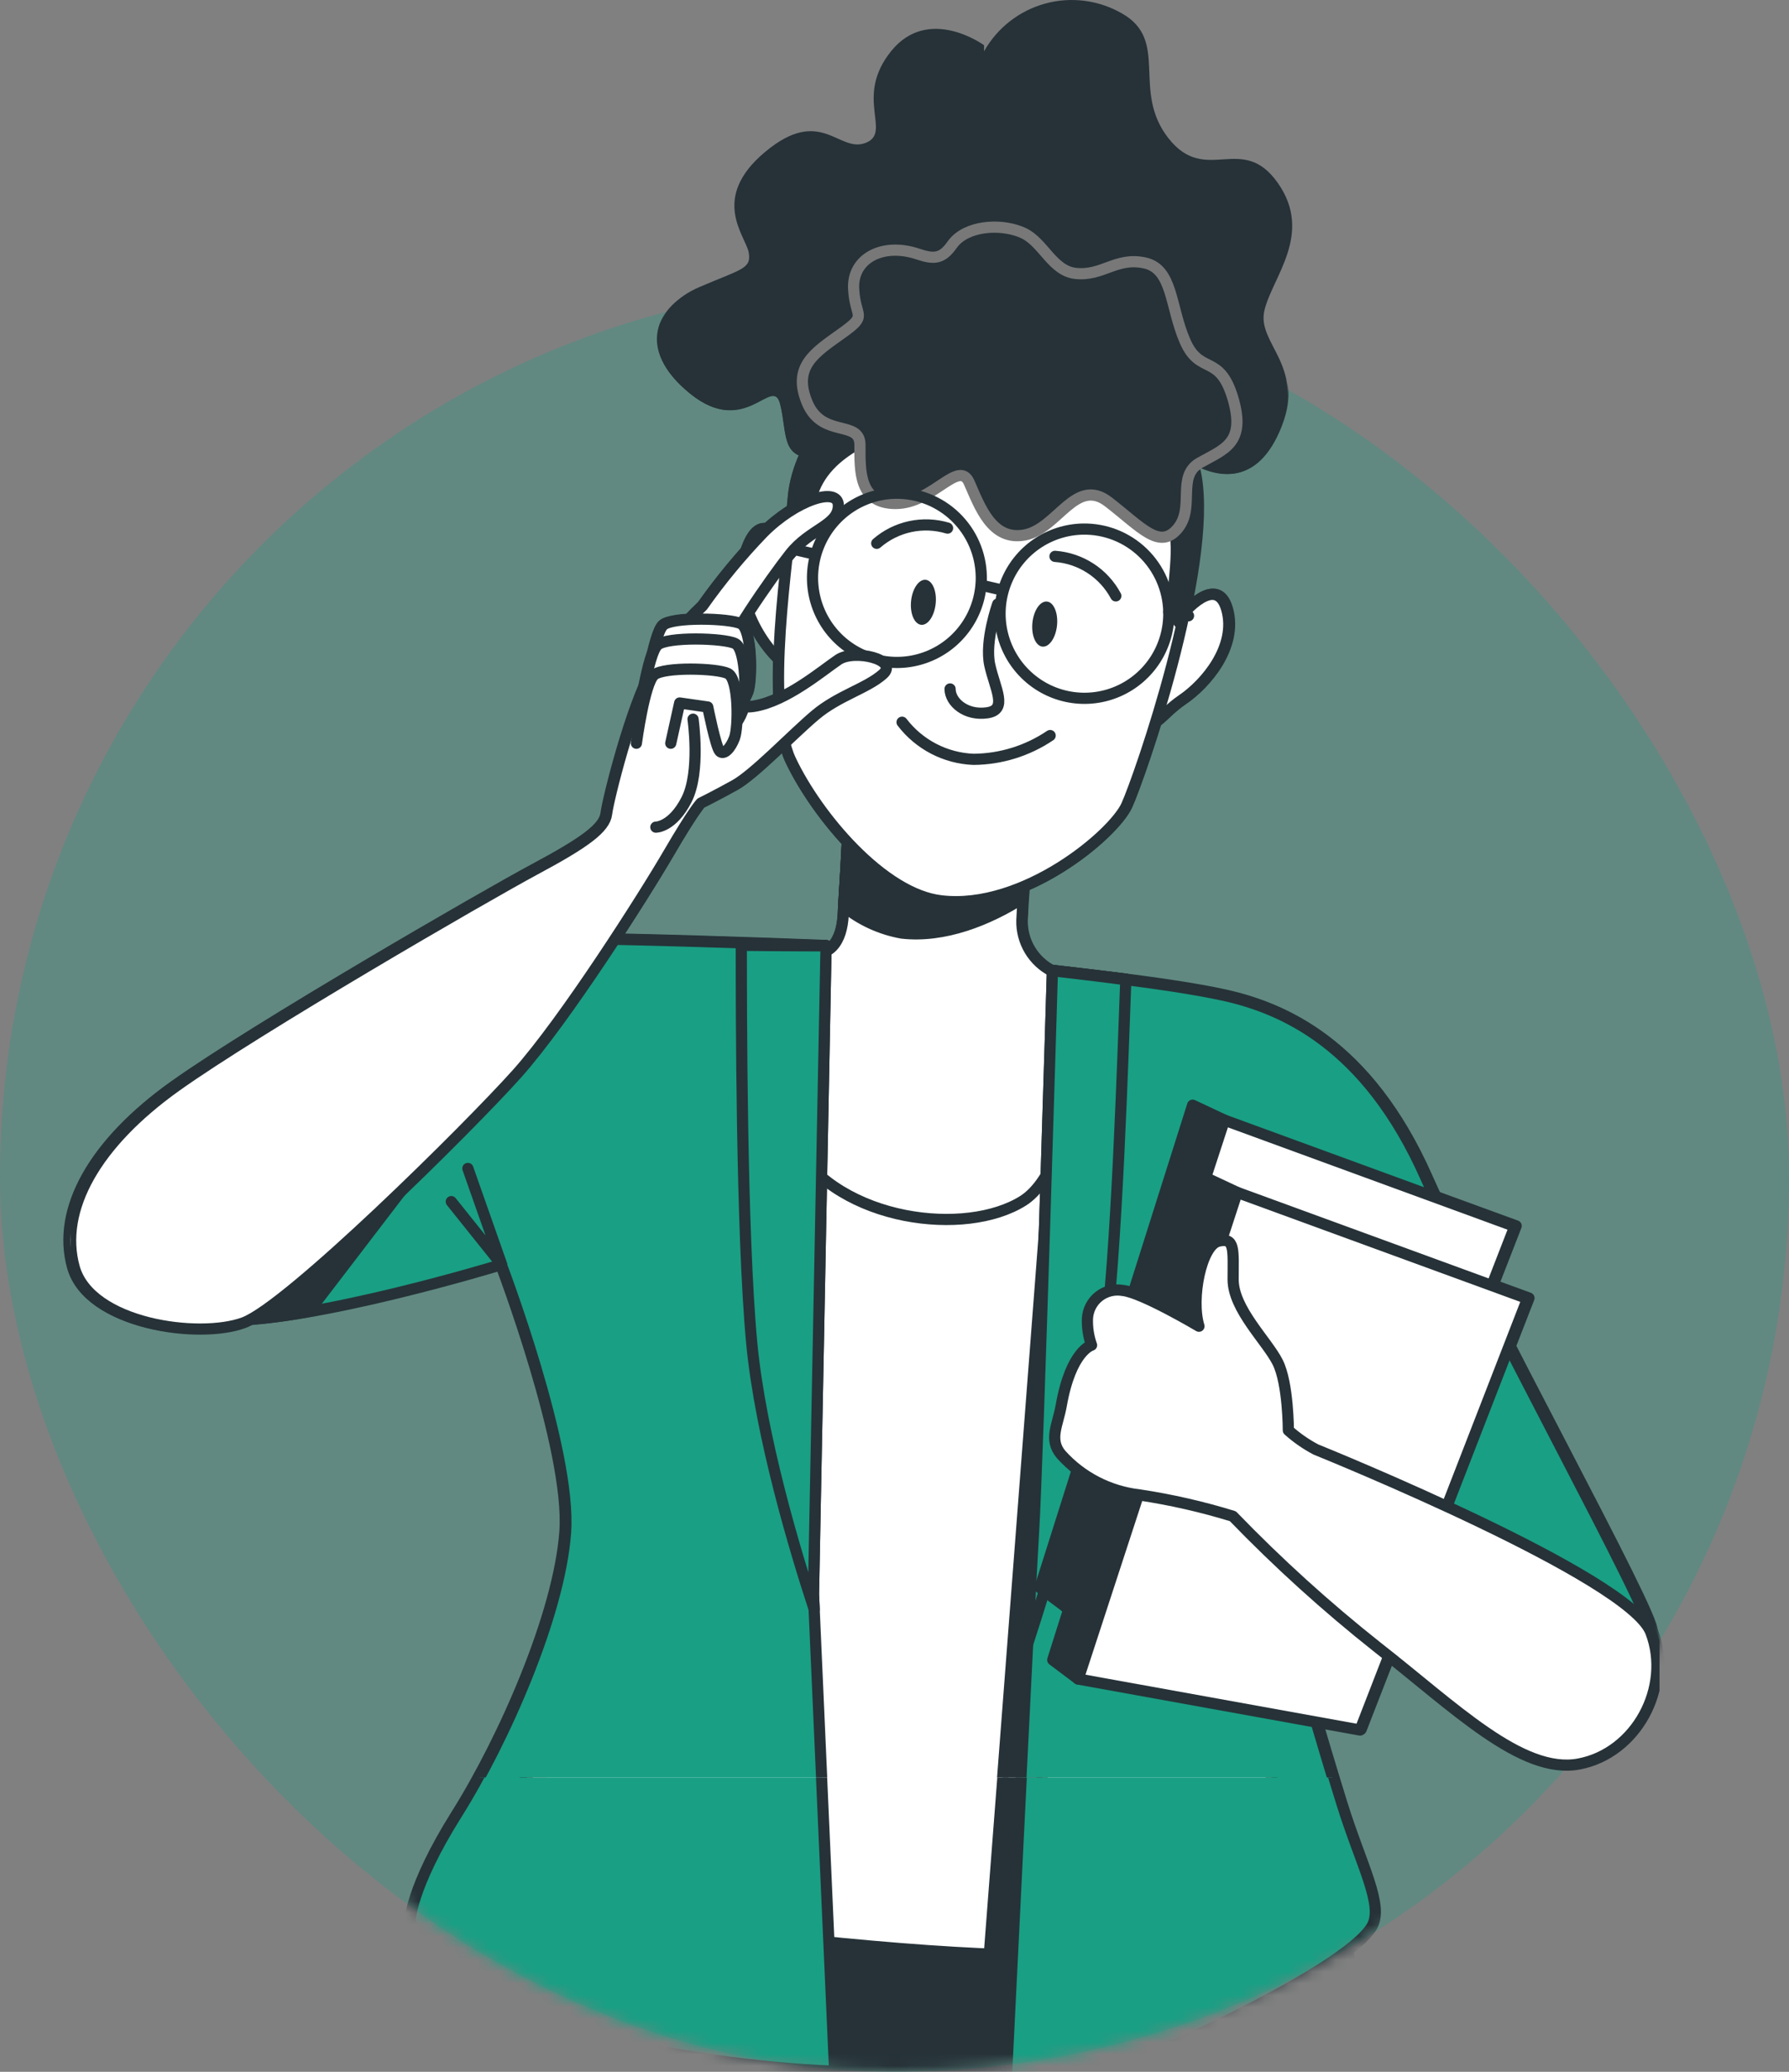 <svg width="152" height="176" viewBox="0 0 152 176" fill="none" xmlns="http://www.w3.org/2000/svg">
<rect x="0" y="0" width="152" height="176" fill="#808080" stroke="none"/>
<rect x="0.001" y="24" width="152" height="152" rx="76" fill="#199F84" fill-opacity="0.3"/>
<mask id="mask0_215_934" style="mask-type:alpha" maskUnits="userSpaceOnUse" x="0" y="24" width="153" height="152">
<rect x="0.001" y="24" width="152" height="152" rx="76" fill="#2E94FE"/>
</mask>
<g mask="url(#mask0_215_934)">
<path d="M37.864 159.538C37.864 159.538 33.534 169.284 35.699 184.803C37.864 200.322 45.087 220.9 45.087 220.9C56.282 223.806 67.803 225.261 79.369 225.229C98.861 225.229 108.234 220.535 108.234 220.535C108.234 220.535 115.451 193.105 115.451 177.943C115.451 162.781 111.478 154.129 111.478 154.129C111.478 154.129 76.832 161.726 44.708 150.878L37.864 159.538Z" fill="#263238" stroke="#263238" stroke-width="0.95" stroke-linecap="round" stroke-linejoin="round"/>
<path d="M72.875 81.579L56.634 80.492C56.634 80.492 60.607 106.843 54.827 123.084C49.046 139.324 44.724 150.878 44.724 150.878L40.751 158.474C49.166 161.452 57.879 163.507 66.737 164.604C80.099 166.048 92.367 166.777 98.861 165.326C103.276 164.291 107.618 162.967 111.858 161.361C111.858 161.361 99.583 129.943 99.583 112.981C99.613 102.922 98.308 92.904 95.701 83.189L89.45 82.429L72.875 81.579Z" fill="white" stroke="#263238" stroke-width="0.95" stroke-linecap="round" stroke-linejoin="round"/>
<path d="M89.054 100.949L84.055 166.025L88.431 166.648L89.054 100.949Z" fill="#263238" stroke="#263238" stroke-width="0.95" stroke-linecap="round" stroke-linejoin="round"/>
<path d="M71.796 63.348C72.555 64.571 71.75 75.501 71.636 77.697C71.522 79.892 70.542 81.495 68.188 80.857C63.121 79.429 64.215 82.839 64.215 82.839C64.215 82.839 63.493 90.785 67.458 97.272C71.424 103.759 82.081 105.028 86.95 101.966C91.819 98.905 92.548 83.994 92.548 83.994L89.449 82.475C88.649 82.075 87.98 81.455 87.52 80.688C87.059 79.921 86.828 79.039 86.851 78.145L87.315 69.508C87.315 69.508 76.665 70.929 71.796 63.348Z" fill="white" stroke="#263238" stroke-width="0.95" stroke-linecap="round" stroke-linejoin="round"/>
<path d="M87.315 69.485C87.315 69.485 76.68 70.929 71.796 63.348C72.51 64.472 71.879 73.694 71.674 76.952C73.104 78.122 74.809 78.907 76.627 79.231C80.22 79.641 83.988 78.137 86.958 76.246L87.315 69.485Z" fill="#263238" stroke="#263238" stroke-width="0.95" stroke-linecap="round" stroke-linejoin="round"/>
<path d="M70.178 80.317C70.178 80.317 61.146 79.96 53.026 79.778C44.905 79.596 40.933 80.325 37.833 81.951C34.734 83.576 14.733 102.156 13.473 105.225C12.212 108.294 10.913 111.948 18.676 112.13C26.439 112.313 42.528 107.39 42.528 107.39C42.528 107.39 48.514 123.084 47.997 130.125C47.48 137.167 42.763 147.809 38.791 154.129C34.818 160.449 34.818 163.328 34.818 163.328C34.818 163.328 39.155 170.37 50.519 173.074C57.209 174.688 64.039 175.655 70.915 175.961L69.107 135.359L70.178 80.317Z" fill="#199F84" stroke="#263238" stroke-width="0.95" stroke-linecap="round" stroke-linejoin="round"/>
<path d="M39.679 99.217L42.558 107.383L38.267 102.035" stroke="#263238" stroke-width="0.95" stroke-linecap="round" stroke-linejoin="round"/>
<path d="M35.699 98.905L13.214 110.558C14.027 111.454 15.675 112.077 18.706 112.123C21.203 112.096 23.692 111.841 26.143 111.363L35.699 98.905Z" fill="#263238" stroke="#263238" stroke-width="0.95" stroke-linecap="round" stroke-linejoin="round"/>
<path d="M62.961 80.272C62.961 85.589 62.961 104.625 63.85 114.06C64.609 121.99 67.564 131.781 69.167 136.651L69.106 135.359L70.177 80.317C70.177 80.317 67.124 80.317 62.961 80.272Z" fill="#199F84" stroke="#263238" stroke-width="0.95" stroke-linecap="round" stroke-linejoin="round"/>
<path d="M89.45 82.452C89.45 82.452 88.219 123.988 87.854 129.943C87.49 135.899 85.507 176.5 85.507 176.5C91.257 176.493 96.931 175.195 102.112 172.702C110.772 168.547 115.466 165.478 116.545 163.678C117.624 161.877 115.641 158.444 114.015 153.21C112.39 147.976 110.043 140.031 109.503 137.327C108.964 134.622 109.321 127.945 109.321 127.945C109.321 127.945 117.988 136.423 120.51 135.701C123.032 134.979 140.002 139.856 140.366 138.588C140.731 137.319 126.283 111.34 121.232 99.969C116.18 88.597 108.964 85.612 104.087 84.526C99.21 83.44 89.45 82.452 89.45 82.452Z" fill="#199F84" stroke="#263238" stroke-width="0.95" stroke-linecap="round" stroke-linejoin="round"/>
<path d="M95.701 83.189C92.305 82.748 89.449 82.429 89.449 82.429C89.449 82.429 88.219 123.965 87.854 129.92C87.763 131.394 87.573 134.995 87.345 139.583C88.956 134.66 92.662 122.757 93.809 114.759C94.949 106.653 95.458 89.357 95.701 83.189Z" fill="#199F84" stroke="#263238" stroke-width="0.95" stroke-linecap="round" stroke-linejoin="round"/>
<path d="M101.391 93.846L88.394 134.82L90.558 136.438L104.095 95.115L101.391 93.846Z" fill="#263238" stroke="#263238" stroke-width="0.95" stroke-linecap="round" stroke-linejoin="round"/>
<path d="M104.095 95.115L128.82 104.139L114.562 140.775L90.558 136.438L104.095 95.115Z" fill="white" stroke="#263238" stroke-width="0.95" stroke-linecap="round" stroke-linejoin="round"/>
<path d="M102.469 99.984L89.48 140.95L91.645 142.576L105.181 101.253L102.469 99.984Z" fill="#263238" stroke="#263238" stroke-width="0.95" stroke-linecap="round" stroke-linejoin="round"/>
<path d="M105.181 101.253L129.907 110.269L115.649 146.906L91.645 142.576L105.181 101.253Z" fill="white" stroke="#263238" stroke-width="0.95" stroke-linecap="round" stroke-linejoin="round"/>
<path d="M101.93 112.616C101.93 112.616 97.061 109.73 95.435 109.578C95.079 109.515 94.715 109.528 94.364 109.617C94.014 109.705 93.687 109.866 93.403 110.09C93.12 110.314 92.887 110.595 92.72 110.915C92.553 111.236 92.456 111.587 92.435 111.948C92.405 112.723 92.523 113.496 92.784 114.227C92.784 114.227 91.022 114.698 90.201 119.362C89.913 121.003 89.115 122.248 90.201 123.517C91.933 125.437 94.308 126.656 96.878 126.943C99.565 127.348 102.219 127.953 104.816 128.751C108.667 132.726 112.778 136.441 117.122 139.871C123.617 144.923 129.39 150.696 134.267 149.792C139.143 148.888 142.205 143.297 140.404 138.603C138.604 133.908 112.792 123.449 111.888 123.084C111.042 122.641 110.253 122.095 109.541 121.458C109.541 121.458 109.541 117.493 108.637 115.685C107.733 113.877 104.839 111.173 104.839 108.651C104.839 106.129 105.021 105.035 103.578 105.4C102.135 105.765 101.208 110.269 101.93 112.616Z" fill="white" stroke="#263238" stroke-width="0.95" stroke-linecap="round" stroke-linejoin="round"/>
<path d="M67.549 48.117C67.549 48.117 65.27 42.375 63.592 46.203C61.541 50.943 65.506 55.645 66.531 56.283C67.557 56.921 67.549 48.117 67.549 48.117Z" fill="white" stroke="#263238" stroke-width="0.95" stroke-linecap="round" stroke-linejoin="round"/>
<path d="M100.502 52.212C100.502 52.212 103.426 48.611 104.3 51.764C105.173 54.916 102.499 58.069 100.502 59.421C98.504 60.773 97.797 62.573 97.797 60.097C97.797 57.62 100.502 52.212 100.502 52.212Z" fill="white" stroke="#263238" stroke-width="0.95" stroke-linecap="round" stroke-linejoin="round"/>
<path d="M83.631 3.84C83.631 3.84 78.906 0.399 75.716 4.349C72.525 8.299 75.845 11.246 73.543 12.135C71.241 13.023 69.745 8.944 64.997 12.894C60.25 16.844 63.341 20.042 63.592 21.44C63.843 22.838 62.954 22.845 59.384 24.38C55.813 25.914 53.899 29.606 58.624 33.434C63.349 37.263 65.643 31.778 66.281 34.331C66.919 36.883 66.281 39.055 69.471 38.888C72.662 38.721 79.043 33.525 83 35.949C86.958 38.372 91.287 44.502 94.227 42.588C97.167 40.673 98.185 37.354 100.737 39.017C103.289 40.681 106.86 41.441 108.903 36.207C110.946 30.973 106.86 29.188 107.498 26.385C108.136 23.582 111.706 19.875 108.645 15.538C105.583 11.2 102.522 15.788 99.332 11.74C96.141 7.691 99.461 3.445 95.374 1.143C94.393 0.578 93.31 0.214 92.188 0.07C91.065 -0.074 89.925 0.005 88.833 0.304C87.742 0.603 86.72 1.115 85.827 1.81C84.934 2.506 84.188 3.371 83.631 4.356" fill="#263238"/>
<path d="M72.578 33.032C72.578 33.032 67.846 37.088 67.398 42.269C66.95 47.449 64.921 59.831 67.17 64.563C69.418 69.296 75.04 75.957 80.007 76.497C86.988 77.302 94.645 70.868 95.769 68.392C96.894 65.915 103.001 48.345 101.626 40.461C99.826 30.107 82.484 23.346 72.578 33.032Z" fill="white" stroke="#263238" stroke-width="0.95" stroke-linecap="round" stroke-linejoin="round"/>
<path d="M101.626 40.461C99.826 30.107 82.484 23.346 72.579 33.032C72.579 33.032 67.846 37.088 67.398 42.269C67.269 43.734 67.018 45.778 66.767 48.064C68.164 46.892 69.041 45.216 69.206 43.4C69.464 40.21 72.145 36.89 82.355 35.485C92.564 34.08 98.307 41.615 99.195 44.289C100.084 46.963 98.816 50.541 99.454 52.333C99.51 52.588 99.619 52.828 99.773 53.039C99.928 53.249 100.124 53.426 100.35 53.556C101.474 48.702 102.196 43.742 101.626 40.461Z" fill="#263238"/>
<path d="M81.215 20.422C81.108 20.531 81.009 20.648 80.919 20.771C80.076 21.971 79.399 22.047 78.009 21.576C74.971 20.559 72.396 21.964 72.525 24.516C72.654 27.069 73.801 26.681 71.507 28.314C69.213 29.948 67.291 31.125 68.567 34.186C69.844 37.247 73.064 35.614 73.064 37.779C73.064 39.944 72.935 42.755 76.103 42.755C79.27 42.755 81.466 38.956 82.362 40.969C83.258 42.983 84.276 45.945 87.079 45.428C89.882 44.912 91.416 40.453 94.227 42.625C97.038 44.798 98.564 46.705 100.099 44.904C101.633 43.104 99.97 40.438 102.013 39.291C104.057 38.144 105.963 37.635 104.816 33.806C103.669 29.978 102.013 31.892 100.737 28.952C99.461 26.013 99.712 22.83 97.288 22.321C94.865 21.812 93.718 23.468 91.416 23.217C89.457 22.997 88.682 20.612 87.026 19.814C85.37 19.017 82.597 19.055 81.215 20.422Z" fill="#263238" stroke="#787878" stroke-width="0.95" stroke-linecap="round" stroke-linejoin="round"/>
<path d="M84.793 51.293C84.793 51.293 83.668 54.445 84.117 56.473C84.565 58.502 85.697 60.271 83.889 60.53C82.081 60.788 80.736 59.626 80.736 58.502" stroke="#263238" stroke-width="0.95" stroke-linecap="round" stroke-linejoin="round"/>
<path d="M76.65 61.327C77.37 62.266 78.287 63.035 79.337 63.58C80.387 64.125 81.544 64.432 82.727 64.48C85.055 64.463 87.328 63.76 89.259 62.459" stroke="#263238" stroke-width="0.95" stroke-linecap="round" stroke-linejoin="round"/>
<path d="M79.513 51.247C79.407 52.303 78.852 53.116 78.275 53.055C77.698 52.994 77.31 52.098 77.417 51.042C77.523 49.986 78.078 49.181 78.655 49.234C79.232 49.287 79.62 50.191 79.513 51.247Z" fill="#263238"/>
<path d="M89.844 53.101C89.738 54.157 89.183 54.962 88.606 54.909C88.028 54.855 87.641 53.944 87.747 52.888C87.854 51.832 88.408 51.027 88.986 51.08C89.563 51.133 89.95 52.045 89.844 53.101Z" fill="#263238"/>
<path d="M83.395 48.93C83.422 50.352 83.026 51.751 82.258 52.948C81.49 54.145 80.383 55.087 79.079 55.655C77.775 56.223 76.332 56.391 74.932 56.138C73.532 55.884 72.239 55.221 71.216 54.233C70.194 53.244 69.487 51.974 69.187 50.584C68.886 49.194 69.005 47.745 69.529 46.423C70.052 45.1 70.956 43.962 72.126 43.154C73.297 42.345 74.681 41.902 76.103 41.881C78.003 41.855 79.837 42.581 81.203 43.902C82.569 45.223 83.358 47.03 83.395 48.93V48.93Z" stroke="#263238" stroke-width="0.95" stroke-linecap="round" stroke-linejoin="round"/>
<path d="M99.362 51.977C99.389 53.397 98.994 54.794 98.227 55.991C97.46 57.187 96.355 58.129 95.053 58.698C93.75 59.266 92.309 59.436 90.91 59.185C89.511 58.934 88.218 58.275 87.194 57.289C86.17 56.303 85.462 55.036 85.158 53.648C84.854 52.26 84.969 50.812 85.487 49.489C86.006 48.166 86.905 47.027 88.072 46.215C89.238 45.403 90.619 44.955 92.04 44.927C93.945 44.893 95.786 45.616 97.159 46.937C98.532 48.259 99.324 50.071 99.362 51.977Z" stroke="#263238" stroke-width="0.95" stroke-linecap="round" stroke-linejoin="round"/>
<path d="M83.41 49.697L85.089 50.085" stroke="#263238" stroke-width="0.95" stroke-linecap="round" stroke-linejoin="round"/>
<path d="M69.122 47.039L66.881 46.522" stroke="#263238" stroke-width="0.95" stroke-linecap="round" stroke-linejoin="round"/>
<path d="M99.362 51.976L101.041 52.288" stroke="#263238" stroke-width="0.95" stroke-linecap="round" stroke-linejoin="round"/>
<path d="M74.493 46.135C75.308 45.429 76.288 44.941 77.343 44.715C78.397 44.49 79.491 44.534 80.524 44.844" stroke="#263238" stroke-width="0.95" stroke-linecap="round" stroke-linejoin="round"/>
<path d="M94.85 50.602C94.339 49.651 93.597 48.844 92.691 48.257C91.785 47.67 90.746 47.322 89.669 47.244" stroke="#263238" stroke-width="0.95" stroke-linecap="round" stroke-linejoin="round"/>
<path d="M59.665 51.452C61.228 49.245 62.957 47.16 64.838 45.216C67.572 42.474 71.226 41.258 71.226 42.937C71.226 44.616 68.795 44.912 67.117 47.039C65.438 49.166 61.488 54.802 61.336 56.322C61.184 57.841 61.336 60.431 64.078 59.975C66.82 59.52 69.859 56.937 71.226 56.018C72.593 55.099 76.399 56.018 75.024 57.241C73.649 58.464 71.226 59.064 69.243 60.735C67.261 62.406 64.071 65.756 62.407 66.675C60.743 67.594 59.52 68.194 59.52 68.194C59.52 68.194 58.913 68.802 56.778 72.456C54.644 76.109 47.952 86.607 43.865 91.173C39.778 95.738 24.388 110.923 20.59 112.32C16.792 113.718 7.502 112.472 6.158 107.603C4.813 102.734 7.981 97.105 14.825 92.236C21.669 87.367 41.153 76.102 45.414 73.823C49.676 71.544 51.347 70.321 51.491 69.106C51.636 67.89 53.618 59.99 55.449 56.777C56.583 54.803 58.004 53.009 59.665 51.452Z" fill="white" stroke="#263238" stroke-width="0.95" stroke-linecap="round" stroke-linejoin="round"/>
<path d="M54.75 59.223C54.75 59.223 55.51 53.807 56.315 53.085C57.12 52.364 61.966 52.485 62.931 52.964C63.896 53.442 63.888 57.78 63.531 58.745C63.174 59.709 62.566 60.302 62.209 59.945C61.852 59.588 61.123 55.972 61.123 55.972L58.601 55.615L57.758 59.223" fill="white"/>
<path d="M54.75 59.223C54.75 59.223 55.51 53.807 56.315 53.085C57.12 52.364 61.966 52.485 62.931 52.964C63.896 53.442 63.888 57.78 63.531 58.745C63.174 59.709 62.566 60.302 62.209 59.945C61.852 59.588 61.123 55.972 61.123 55.972L58.601 55.615L57.758 59.223" stroke="#263238" stroke-width="0.95" stroke-linecap="round" stroke-linejoin="round"/>
<path d="M54.264 60.909C54.264 60.909 55.024 55.493 55.829 54.772C56.634 54.05 61.488 54.172 62.445 54.65C63.402 55.129 63.41 59.466 63.053 60.423C62.696 61.38 62.088 61.988 61.724 61.631C61.359 61.274 60.645 57.658 60.645 57.658L58.115 57.294L57.272 60.909" fill="white"/>
<path d="M54.264 60.909C54.264 60.909 55.024 55.493 55.829 54.772C56.634 54.05 61.488 54.172 62.445 54.65C63.402 55.129 63.41 59.466 63.053 60.423C62.696 61.38 62.088 61.988 61.724 61.631C61.359 61.274 60.645 57.658 60.645 57.658L58.115 57.294L57.272 60.909" stroke="#263238" stroke-width="0.95" stroke-linecap="round" stroke-linejoin="round"/>
<path d="M54.029 63.112C54.029 63.112 54.712 57.985 55.548 57.301C56.383 56.618 60.865 56.732 61.815 57.187C62.764 57.643 62.726 61.745 62.384 62.657C62.042 63.568 61.473 64.138 61.131 63.796C60.789 63.454 60.105 60.036 60.105 60.036L57.713 59.694L56.953 63.112" fill="white"/>
<path d="M54.029 63.112C54.029 63.112 54.712 57.985 55.548 57.301C56.383 56.618 60.865 56.732 61.815 57.187C62.764 57.643 62.726 61.745 62.384 62.657C62.042 63.568 61.473 64.138 61.131 63.796C60.789 63.454 60.105 60.036 60.105 60.036L57.713 59.694L56.953 63.112" stroke="#263238" stroke-width="0.95" stroke-linecap="round" stroke-linejoin="round"/>
<path d="M58.852 61.069C58.852 61.069 59.505 65.551 58.297 67.906C57.089 70.26 55.684 70.237 55.684 70.237" fill="white"/>
<path d="M58.852 61.069C58.852 61.069 59.505 65.551 58.297 67.906C57.089 70.26 55.684 70.237 55.684 70.237" stroke="#263238" stroke-width="0.95" stroke-linecap="round" stroke-linejoin="round"/>
</g>
<g clip-path="url(#clip0_215_934)">
<path d="M37.941 159.603C37.941 159.603 33.62 169.353 35.78 184.878C37.941 200.404 45.149 220.99 45.149 220.99C56.319 223.897 67.816 225.353 79.356 225.322C98.806 225.322 108.159 220.625 108.159 220.625C108.159 220.625 115.36 193.184 115.36 178.016C115.36 162.848 111.396 154.193 111.396 154.193C111.396 154.193 76.825 161.792 44.77 150.94L37.941 159.603Z" fill="#263238" stroke="#263238" stroke-width="0.95" stroke-linecap="round" stroke-linejoin="round"/>
<path d="M72.876 81.612L56.671 80.525C56.671 80.525 60.635 106.887 54.867 123.134C49.099 139.382 44.786 150.94 44.786 150.94L40.821 158.539C49.218 161.518 57.913 163.574 66.752 164.672C80.085 166.116 92.326 166.845 98.806 165.394C103.212 164.359 107.544 163.034 111.775 161.427C111.775 161.427 99.527 129.997 99.527 113.027C99.556 102.965 98.254 92.942 95.653 83.223L89.415 82.463L72.876 81.612Z" fill="white" stroke="#263238" stroke-width="0.95" stroke-linecap="round" stroke-linejoin="round"/>
<path d="M89.02 100.99L84.033 166.093L88.399 166.716L89.02 100.99Z" fill="#263238" stroke="#263238" stroke-width="0.95" stroke-linecap="round" stroke-linejoin="round"/>
<path d="M71.799 63.374C72.557 64.597 71.754 75.533 71.64 77.729C71.526 79.925 70.549 81.528 68.199 80.89C63.143 79.461 64.235 82.874 64.235 82.874C64.235 82.874 63.515 90.822 67.471 97.312C71.428 103.802 82.062 105.071 86.921 102.008C91.78 98.946 92.507 84.029 92.507 84.029L89.415 82.509C88.616 82.109 87.949 81.489 87.489 80.721C87.03 79.954 86.799 79.072 86.822 78.177L87.285 69.537C87.285 69.537 76.658 70.958 71.799 63.374Z" fill="white" stroke="#263238" stroke-width="0.95" stroke-linecap="round" stroke-linejoin="round"/>
<path d="M87.285 69.514C87.285 69.514 76.674 70.958 71.8 63.374C72.512 64.499 71.883 73.724 71.678 76.984C73.105 78.155 74.806 78.939 76.621 79.264C80.206 79.674 83.965 78.169 86.929 76.277L87.285 69.514Z" fill="#263238" stroke="#263238" stroke-width="0.95" stroke-linecap="round" stroke-linejoin="round"/>
<path d="M70.185 80.35C70.185 80.35 61.173 79.993 53.07 79.811C44.967 79.629 41.003 80.358 37.91 81.984C34.818 83.611 14.86 102.198 13.602 105.268C12.344 108.339 11.048 111.994 18.794 112.176C26.541 112.359 42.595 107.434 42.595 107.434C42.595 107.434 48.568 123.134 48.052 130.179C47.537 137.223 42.83 147.87 38.865 154.193C34.901 160.515 34.901 163.395 34.901 163.395C34.901 163.395 39.229 170.44 50.569 173.145C57.245 174.76 64.06 175.727 70.92 176.033L69.116 135.415L70.185 80.35Z" fill="#199F84" stroke="#263238" stroke-width="0.95" stroke-linecap="round" stroke-linejoin="round"/>
<path d="M39.752 99.258L42.625 107.427L38.343 102.077" stroke="#263238" stroke-width="0.95" stroke-linecap="round" stroke-linejoin="round"/>
<path d="M35.781 98.946L13.345 110.603C14.156 111.5 15.8 112.123 18.825 112.169C21.316 112.142 23.8 111.887 26.245 111.409L35.781 98.946Z" fill="#263238" stroke="#263238" stroke-width="0.95" stroke-linecap="round" stroke-linejoin="round"/>
<path d="M62.984 80.305C62.984 85.624 62.984 104.668 63.871 114.106C64.629 122.04 67.577 131.836 69.177 136.707L69.116 135.415L70.185 80.35C70.185 80.35 67.138 80.35 62.984 80.305Z" fill="#199F84" stroke="#263238" stroke-width="0.95" stroke-linecap="round" stroke-linejoin="round"/>
<path d="M89.415 82.486C89.415 82.486 88.187 124.039 87.823 129.997C87.46 135.954 85.481 176.572 85.481 176.572C91.218 176.566 96.881 175.267 102.051 172.773C110.691 168.616 115.376 165.546 116.452 163.745C117.528 161.944 115.55 158.509 113.928 153.273C112.306 148.037 109.964 140.088 109.426 137.383C108.887 134.678 109.244 127.998 109.244 127.998C109.244 127.998 117.892 136.479 120.409 135.757C122.925 135.035 139.858 139.914 140.222 138.645C140.586 137.375 126.169 111.386 121.129 100.01C116.088 88.634 108.887 85.647 104.021 84.561C99.155 83.474 89.415 82.486 89.415 82.486Z" fill="#199F84" stroke="#263238" stroke-width="0.95" stroke-linecap="round" stroke-linejoin="round"/>
<path d="M95.653 83.223C92.265 82.782 89.415 82.463 89.415 82.463C89.415 82.463 88.187 124.016 87.823 129.974C87.732 131.448 87.543 135.05 87.315 139.64C88.922 134.716 92.621 122.808 93.765 114.806C94.902 106.697 95.41 89.394 95.653 83.223Z" fill="#199F84" stroke="#263238" stroke-width="0.95" stroke-linecap="round" stroke-linejoin="round"/>
<path d="M101.33 93.885L88.361 134.875L90.521 136.494L104.029 95.154L101.33 93.885Z" fill="#263238" stroke="#263238" stroke-width="0.95" stroke-linecap="round" stroke-linejoin="round"/>
<path d="M104.029 95.154L128.701 104.182L114.473 140.833L90.522 136.494L104.029 95.154Z" fill="white" stroke="#263238" stroke-width="0.95" stroke-linecap="round" stroke-linejoin="round"/>
<path d="M102.407 100.025L89.445 141.008L91.606 142.634L105.113 101.294L102.407 100.025Z" fill="#263238" stroke="#263238" stroke-width="0.95" stroke-linecap="round" stroke-linejoin="round"/>
<path d="M105.113 101.294L129.785 110.315L115.557 146.966L91.606 142.634L105.113 101.294Z" fill="white" stroke="#263238" stroke-width="0.95" stroke-linecap="round" stroke-linejoin="round"/>
<path d="M101.868 112.663C101.868 112.663 97.01 109.775 95.388 109.623C95.033 109.56 94.669 109.573 94.319 109.662C93.97 109.75 93.643 109.911 93.36 110.135C93.077 110.359 92.845 110.641 92.678 110.961C92.512 111.281 92.415 111.633 92.394 111.994C92.364 112.769 92.482 113.543 92.742 114.274C92.742 114.274 90.984 114.745 90.165 119.411C89.877 121.052 89.081 122.299 90.165 123.568C91.893 125.489 94.263 126.708 96.828 126.995C99.509 127.401 102.157 128.005 104.749 128.804C108.591 132.781 112.693 136.497 117.028 139.929C123.508 144.982 129.269 150.758 134.135 149.854C139.001 148.949 142.056 143.356 140.26 138.66C138.463 133.963 112.707 123.499 111.805 123.135C110.961 122.691 110.174 122.145 109.463 121.508C109.463 121.508 109.463 117.541 108.561 115.733C107.659 113.924 104.771 111.219 104.771 108.696C104.771 106.173 104.953 105.079 103.513 105.443C102.073 105.808 101.148 110.315 101.868 112.663Z" fill="white" stroke="#263238" stroke-width="0.95" stroke-linecap="round" stroke-linejoin="round"/>
<path d="M67.562 48.137C67.562 48.137 65.288 42.392 63.613 46.222C61.566 50.964 65.523 55.668 66.546 56.306C67.57 56.945 67.562 48.137 67.562 48.137Z" fill="white" stroke="#263238" stroke-width="0.95" stroke-linecap="round" stroke-linejoin="round"/>
<path d="M100.443 52.233C100.443 52.233 103.361 48.631 104.233 51.785C105.105 54.939 102.437 58.092 100.443 59.445C98.45 60.798 97.745 62.599 97.745 60.121C97.745 57.644 100.443 52.233 100.443 52.233Z" fill="white" stroke="#263238" stroke-width="0.95" stroke-linecap="round" stroke-linejoin="round"/>
<path d="M83.609 3.841C83.609 3.841 78.894 0.399 75.71 4.35C72.527 8.302 75.839 11.251 73.543 12.14C71.246 13.029 69.753 8.948 65.015 12.899C60.278 16.851 63.363 20.05 63.613 21.449C63.863 22.847 62.977 22.855 59.414 24.39C55.852 25.925 53.941 29.618 58.656 33.448C63.371 37.278 65.66 31.791 66.296 34.345C66.933 36.898 66.296 39.071 69.48 38.904C72.663 38.737 79.03 33.539 82.979 35.963C86.928 38.387 91.249 44.52 94.182 42.605C97.116 40.69 98.131 37.369 100.678 39.033C103.225 40.698 106.787 41.458 108.826 36.222C110.865 30.986 106.787 29.2 107.424 26.396C108.061 23.592 111.623 19.883 108.569 15.544C105.514 11.205 102.459 15.795 99.276 11.744C96.092 7.694 99.405 3.446 95.327 1.143C94.348 0.579 93.267 0.214 92.147 0.07C91.027 -0.074 89.889 0.005 88.8 0.304C87.711 0.603 86.691 1.115 85.8 1.811C84.909 2.507 84.164 3.372 83.609 4.358" fill="#263238"/>
<path d="M72.58 33.045C72.58 33.045 67.858 37.103 67.411 42.286C66.964 47.469 64.94 59.855 67.184 64.59C69.427 69.324 75.036 75.989 79.993 76.528C86.959 77.334 94.6 70.897 95.721 68.42C96.843 65.942 102.937 48.365 101.565 40.477C99.769 30.119 82.464 23.356 72.58 33.045Z" fill="white" stroke="#263238" stroke-width="0.95" stroke-linecap="round" stroke-linejoin="round"/>
<path d="M101.565 40.477C99.769 30.119 82.464 23.356 72.58 33.045C72.58 33.045 67.858 37.103 67.411 42.286C67.282 43.753 67.032 45.797 66.782 48.084C68.175 46.912 69.05 45.235 69.215 43.418C69.473 40.227 72.148 36.906 82.335 35.5C92.523 34.094 98.253 41.632 99.14 44.307C100.027 46.982 98.761 50.562 99.397 52.355C99.454 52.61 99.562 52.85 99.716 53.061C99.871 53.272 100.066 53.448 100.292 53.578C101.414 48.722 102.134 43.76 101.565 40.477Z" fill="#263238"/>
<path d="M81.198 20.43C81.092 20.54 80.993 20.657 80.903 20.78C80.061 21.981 79.387 22.057 78 21.585C74.968 20.567 72.398 21.973 72.527 24.526C72.656 27.08 73.8 26.692 71.511 28.326C69.222 29.96 67.305 31.138 68.578 34.2C69.851 37.263 73.065 35.629 73.065 37.795C73.065 39.96 72.936 42.772 76.097 42.772C79.258 42.772 81.448 38.972 82.343 40.986C83.237 43 84.253 45.964 87.05 45.447C89.847 44.93 91.378 40.47 94.182 42.643C96.987 44.816 98.51 46.724 100.042 44.923C101.573 43.122 99.913 40.454 101.952 39.307C103.991 38.159 105.893 37.65 104.749 33.82C103.604 29.99 101.952 31.905 100.678 28.964C99.405 26.023 99.655 22.839 97.237 22.33C94.819 21.821 93.675 23.478 91.378 23.227C89.422 23.006 88.649 20.62 86.997 19.822C85.344 19.024 82.578 19.062 81.198 20.43Z" fill="#263238" stroke="#787878" stroke-width="0.95" stroke-linecap="round" stroke-linejoin="round"/>
<path d="M84.768 51.314C84.768 51.314 83.647 54.468 84.094 56.496C84.541 58.526 85.67 60.296 83.866 60.554C82.062 60.813 80.721 59.65 80.721 58.526" stroke="#263238" stroke-width="0.95" stroke-linecap="round" stroke-linejoin="round"/>
<path d="M76.643 61.352C77.361 62.292 78.277 63.061 79.325 63.606C80.373 64.151 81.527 64.458 82.707 64.506C85.031 64.489 87.298 63.786 89.225 62.485" stroke="#263238" stroke-width="0.95" stroke-linecap="round" stroke-linejoin="round"/>
<path d="M79.5 51.268C79.394 52.325 78.841 53.138 78.265 53.077C77.689 53.016 77.302 52.119 77.408 51.063C77.514 50.007 78.068 49.201 78.644 49.254C79.22 49.308 79.607 50.212 79.5 51.268Z" fill="#263238"/>
<path d="M89.809 53.123C89.703 54.179 89.15 54.984 88.573 54.931C87.997 54.878 87.611 53.966 87.717 52.91C87.823 51.853 88.376 51.048 88.952 51.101C89.528 51.154 89.915 52.066 89.809 53.123Z" fill="#263238"/>
<path d="M83.374 48.95C83.401 50.373 83.006 51.772 82.239 52.969C81.473 54.167 80.369 55.11 79.067 55.678C77.766 56.246 76.326 56.414 74.929 56.16C73.532 55.907 72.242 55.244 71.221 54.255C70.201 53.266 69.496 51.996 69.196 50.605C68.896 49.214 69.015 47.765 69.537 46.442C70.059 45.118 70.962 43.98 72.129 43.172C73.297 42.363 74.678 41.92 76.097 41.898C77.993 41.872 79.823 42.599 81.186 43.92C82.55 45.241 83.336 47.05 83.374 48.95V48.95Z" stroke="#263238" stroke-width="0.95" stroke-linecap="round" stroke-linejoin="round"/>
<path d="M99.306 51.998C99.333 53.419 98.939 54.817 98.174 56.014C97.408 57.21 96.306 58.153 95.006 58.722C93.707 59.291 92.268 59.46 90.872 59.209C89.476 58.959 88.186 58.298 87.165 57.312C86.143 56.326 85.436 55.059 85.133 53.67C84.829 52.281 84.944 50.833 85.462 49.51C85.979 48.186 86.876 47.046 88.04 46.233C89.204 45.421 90.582 44.973 92 44.946C93.901 44.911 95.738 45.634 97.108 46.956C98.478 48.279 99.269 50.092 99.306 51.998Z" stroke="#263238" stroke-width="0.95" stroke-linecap="round" stroke-linejoin="round"/>
<path d="M83.389 49.718L85.064 50.105" stroke="#263238" stroke-width="0.95" stroke-linecap="round" stroke-linejoin="round"/>
<path d="M69.132 47.058L66.896 46.541" stroke="#263238" stroke-width="0.95" stroke-linecap="round" stroke-linejoin="round"/>
<path d="M99.306 51.998L100.981 52.309" stroke="#263238" stroke-width="0.95" stroke-linecap="round" stroke-linejoin="round"/>
<path d="M74.49 46.154C75.304 45.448 76.282 44.96 77.334 44.734C78.386 44.508 79.478 44.552 80.509 44.862" stroke="#263238" stroke-width="0.95" stroke-linecap="round" stroke-linejoin="round"/>
<path d="M94.804 50.622C94.294 49.671 93.553 48.864 92.65 48.277C91.746 47.69 90.709 47.341 89.635 47.263" stroke="#263238" stroke-width="0.95" stroke-linecap="round" stroke-linejoin="round"/>
<path d="M59.695 51.474C61.254 49.265 62.98 47.179 64.856 45.234C67.585 42.491 71.231 41.275 71.231 42.955C71.231 44.634 68.805 44.931 67.13 47.058C65.455 49.186 61.514 54.825 61.362 56.345C61.211 57.864 61.362 60.456 64.099 60C66.835 59.544 69.867 56.96 71.231 56.041C72.595 55.121 76.393 56.041 75.021 57.264C73.649 58.488 71.231 59.088 69.253 60.76C67.274 62.432 64.091 65.783 62.431 66.702C60.771 67.622 59.551 68.222 59.551 68.222C59.551 68.222 58.944 68.83 56.814 72.486C54.684 76.141 48.007 86.643 43.929 91.21C39.851 95.777 24.494 110.968 20.704 112.366C16.915 113.765 7.645 112.518 6.303 107.647C4.961 102.776 8.122 97.145 14.951 92.274C21.781 87.403 41.223 76.133 45.475 73.853C49.727 71.574 51.395 70.35 51.539 69.134C51.683 67.918 53.661 60.015 55.488 56.801C56.62 54.826 58.037 53.031 59.695 51.474Z" fill="white" stroke="#263238" stroke-width="0.95" stroke-linecap="round" stroke-linejoin="round"/>
<path d="M54.79 59.247C54.79 59.247 55.548 53.829 56.352 53.107C57.155 52.385 61.991 52.507 62.954 52.986C63.916 53.464 63.909 57.803 63.553 58.769C63.196 59.734 62.59 60.326 62.234 59.969C61.877 59.612 61.15 55.995 61.15 55.995L58.633 55.638L57.792 59.247" fill="white"/>
<path d="M54.79 59.247C54.79 59.247 55.548 53.829 56.352 53.107C57.155 52.385 61.991 52.507 62.954 52.986C63.916 53.464 63.909 57.803 63.553 58.769C63.196 59.734 62.59 60.326 62.234 59.969C61.877 59.612 61.15 55.995 61.15 55.995L58.633 55.638L57.792 59.247" stroke="#263238" stroke-width="0.95" stroke-linecap="round" stroke-linejoin="round"/>
<path d="M54.306 60.934C54.306 60.934 55.063 55.516 55.867 54.794C56.67 54.072 61.514 54.194 62.469 54.673C63.424 55.151 63.432 59.491 63.075 60.448C62.719 61.406 62.113 62.014 61.749 61.656C61.385 61.299 60.672 57.682 60.672 57.682L58.148 57.317L57.307 60.934" fill="white"/>
<path d="M54.306 60.934C54.306 60.934 55.063 55.516 55.867 54.794C56.67 54.072 61.514 54.194 62.469 54.673C63.424 55.151 63.432 59.491 63.075 60.448C62.719 61.406 62.113 62.014 61.749 61.656C61.385 61.299 60.672 57.682 60.672 57.682L58.148 57.317L57.307 60.934" stroke="#263238" stroke-width="0.95" stroke-linecap="round" stroke-linejoin="round"/>
<path d="M54.07 63.138C54.07 63.138 54.753 58.009 55.586 57.325C56.42 56.641 60.892 56.755 61.84 57.211C62.787 57.667 62.749 61.77 62.408 62.682C62.067 63.594 61.499 64.164 61.157 63.822C60.816 63.48 60.134 60.06 60.134 60.06L57.747 59.719L56.989 63.138" fill="white"/>
<path d="M54.07 63.138C54.07 63.138 54.753 58.009 55.586 57.325C56.42 56.641 60.892 56.755 61.84 57.211C62.787 57.667 62.749 61.77 62.408 62.682C62.067 63.594 61.499 64.164 61.157 63.822C60.816 63.48 60.134 60.06 60.134 60.06L57.747 59.719L56.989 63.138" stroke="#263238" stroke-width="0.95" stroke-linecap="round" stroke-linejoin="round"/>
<path d="M58.883 61.094C58.883 61.094 59.535 65.578 58.33 67.933C57.125 70.289 55.723 70.266 55.723 70.266" fill="white"/>
<path d="M58.883 61.094C58.883 61.094 59.535 65.578 58.33 67.933C57.125 70.289 55.723 70.266 55.723 70.266" stroke="#263238" stroke-width="0.95" stroke-linecap="round" stroke-linejoin="round"/>
</g>
<defs>
<clipPath id="clip0_215_934">
<rect width="135" height="151" fill="white" transform="translate(6)"/>
</clipPath>
</defs>
</svg>
